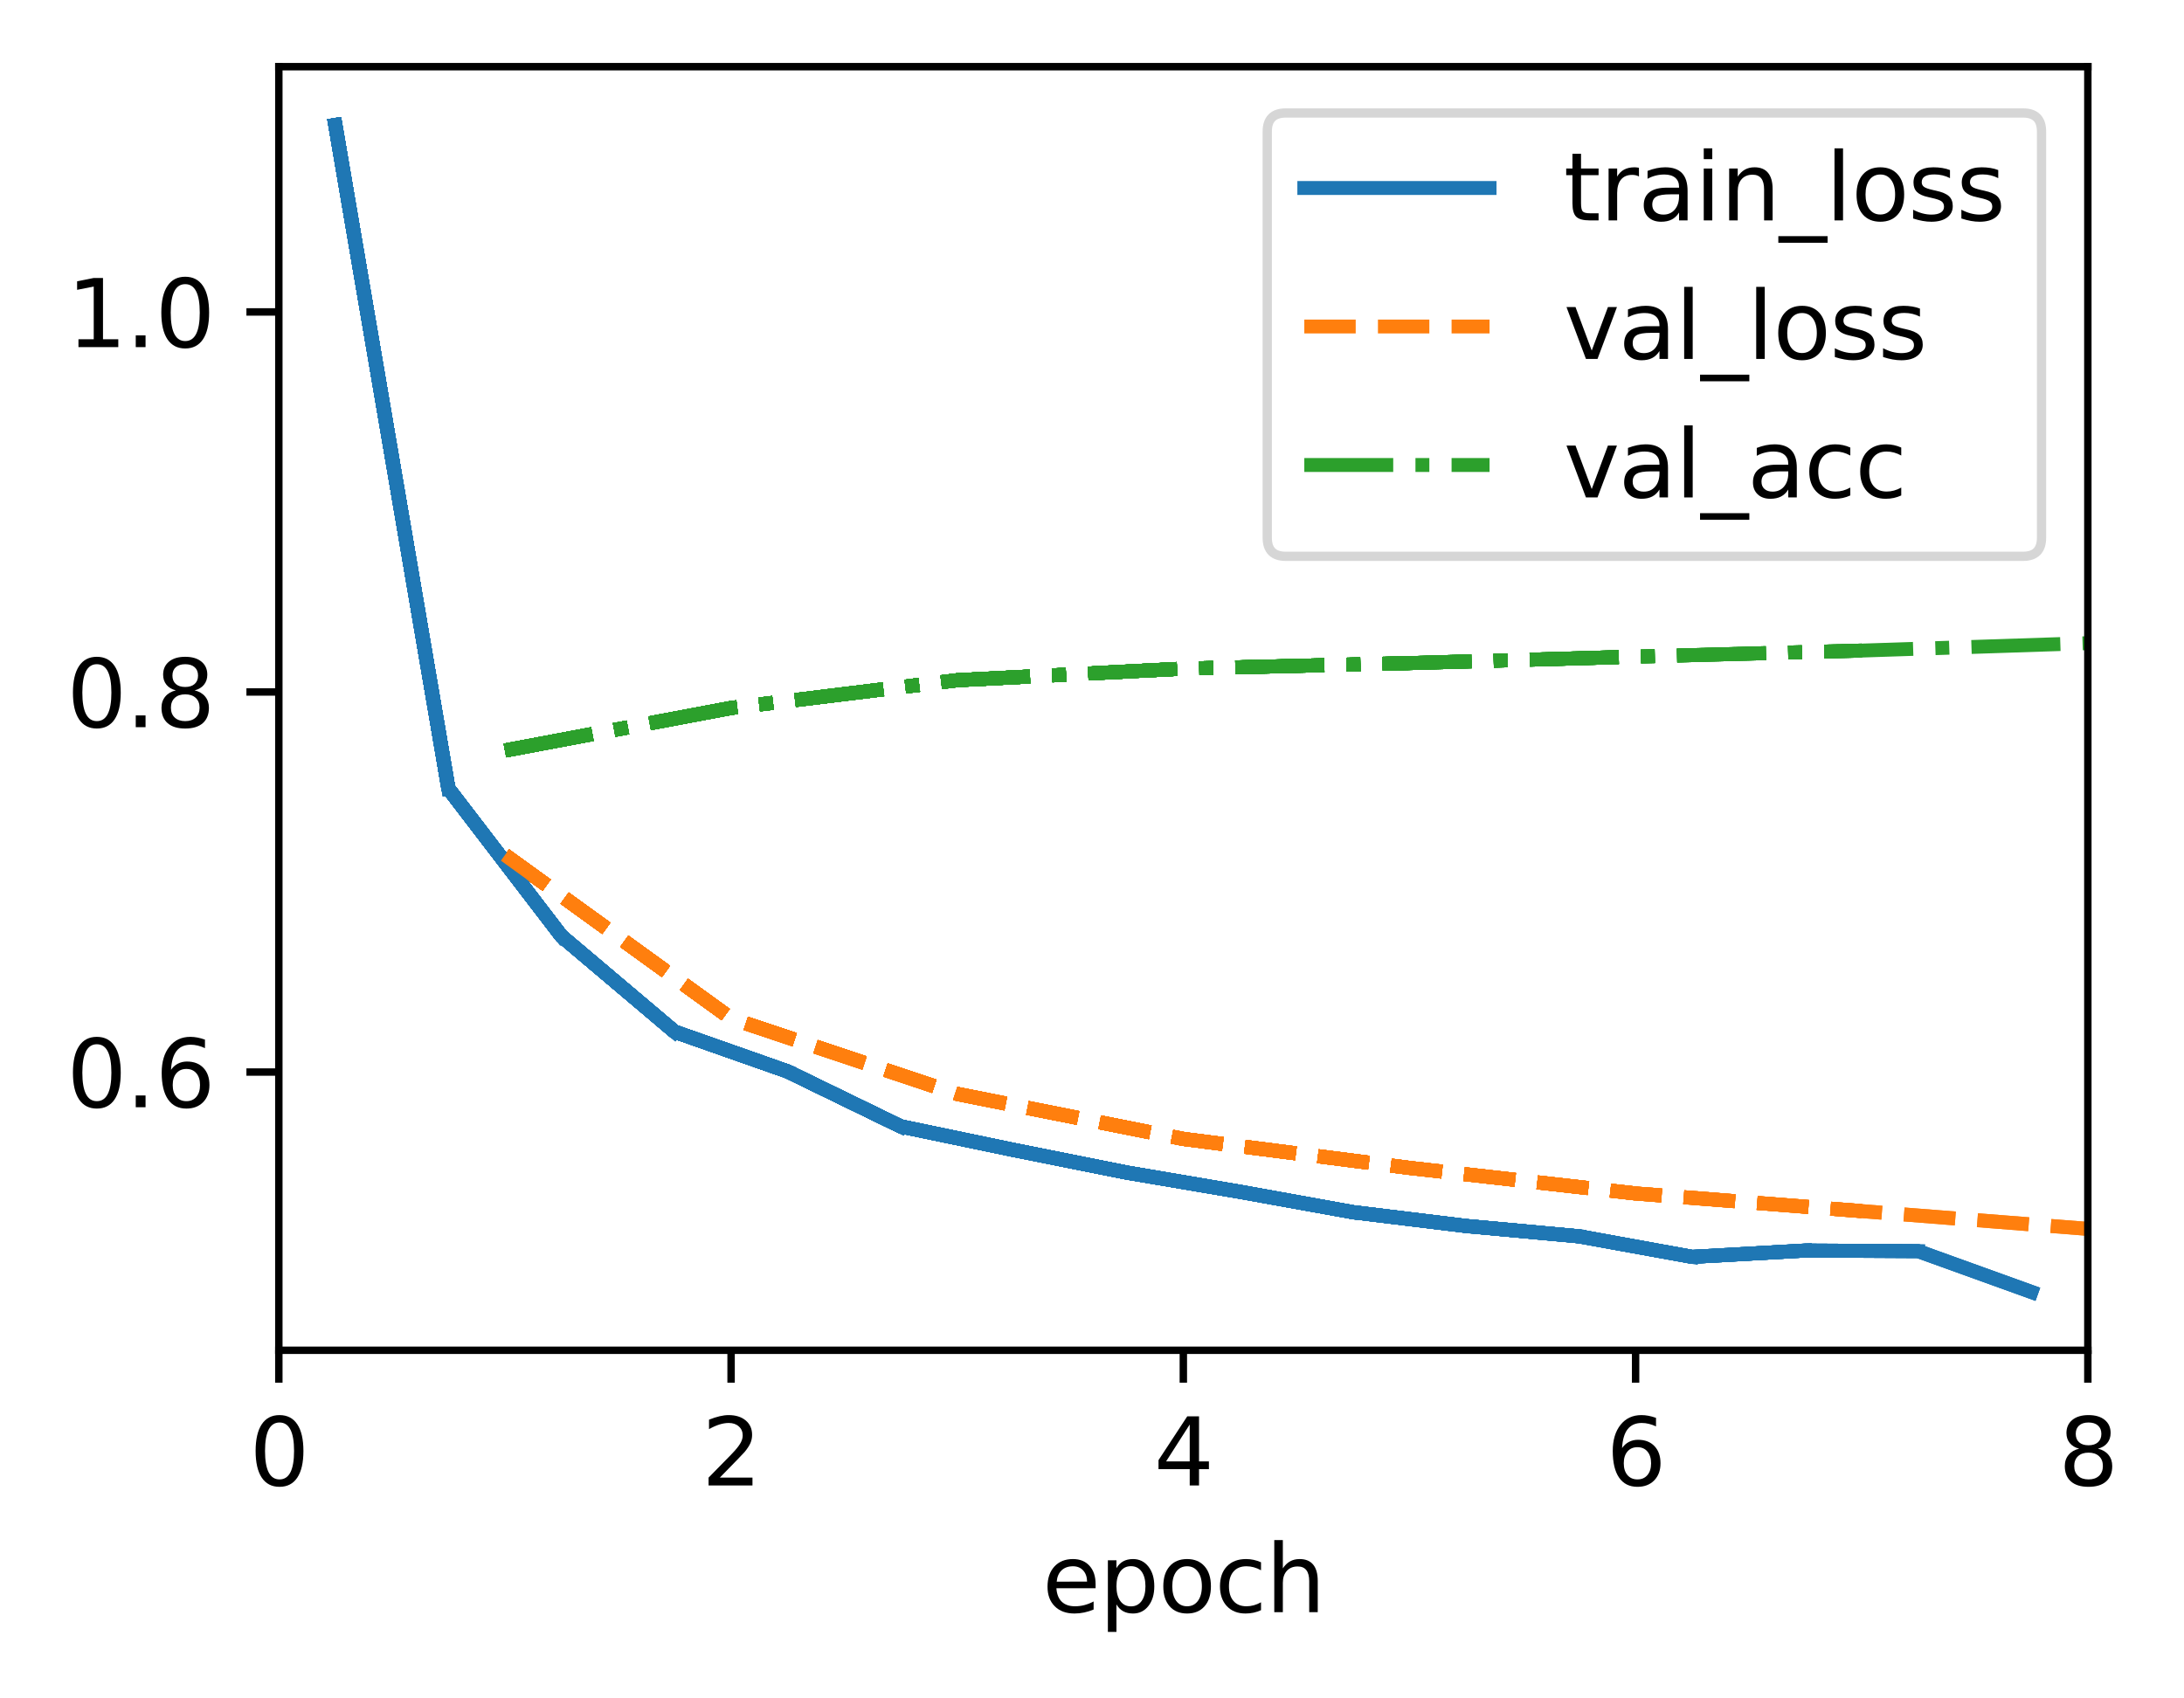 <?xml version="1.0" encoding="utf-8" standalone="no"?>
<!DOCTYPE svg PUBLIC "-//W3C//DTD SVG 1.1//EN"
  "http://www.w3.org/Graphics/SVG/1.1/DTD/svg11.dtd">
<svg xmlns:xlink="http://www.w3.org/1999/xlink" width="235.784pt" height="183.356pt" viewBox="0 0 235.784 183.356" xmlns="http://www.w3.org/2000/svg" version="1.1">
 <defs>
  <style type="text/css">*{stroke-linejoin: round; stroke-linecap: butt}</style>
 </defs>
 <g id="figure_1">
  <g id="patch_1">
   <path d="M 0 183.356 
L 235.784 183.356 
L 235.784 0 
L 0 0 
z
" style="fill: #ffffff"/>
  </g>
  <g id="axes_1">
   <g id="patch_2">
    <path d="M 30.103 145.8 
L 225.403 145.8 
L 225.403 7.2 
L 30.103 7.2 
z
" style="fill: #ffffff"/>
   </g>
   <g id="matplotlib.axis_1">
    <g id="xtick_1">
     <g id="line2d_1">
      <defs>
       <path id="mead54abd50" d="M 0 0 
L 0 3.5 
" style="stroke: #000000; stroke-width: 0.8"/>
      </defs>
      <g>
       <use xlink:href="#mead54abd50" x="30.103" y="145.8" style="stroke: #000000; stroke-width: 0.8"/>
      </g>
     </g>
     <g id="text_1">
      <!-- 0 -->
      <g transform="translate(26.922 160.398) scale(0.1 -0.1)">
       <defs>
        <path id="DejaVuSans-30" d="M 2034 4250 
Q 1547 4250 1301 3770 
Q 1056 3291 1056 2328 
Q 1056 1369 1301 889 
Q 1547 409 2034 409 
Q 2525 409 2770 889 
Q 3016 1369 3016 2328 
Q 3016 3291 2770 3770 
Q 2525 4250 2034 4250 
z
M 2034 4750 
Q 2819 4750 3233 4129 
Q 3647 3509 3647 2328 
Q 3647 1150 3233 529 
Q 2819 -91 2034 -91 
Q 1250 -91 836 529 
Q 422 1150 422 2328 
Q 422 3509 836 4129 
Q 1250 4750 2034 4750 
z
" transform="scale(0.016)"/>
       </defs>
       <use xlink:href="#DejaVuSans-30"/>
      </g>
     </g>
    </g>
    <g id="xtick_2">
     <g id="line2d_2">
      <g>
       <use xlink:href="#mead54abd50" x="78.928" y="145.8" style="stroke: #000000; stroke-width: 0.8"/>
      </g>
     </g>
     <g id="text_2">
      <!-- 2 -->
      <g transform="translate(75.747 160.398) scale(0.1 -0.1)">
       <defs>
        <path id="DejaVuSans-32" d="M 1228 531 
L 3431 531 
L 3431 0 
L 469 0 
L 469 531 
Q 828 903 1448 1529 
Q 2069 2156 2228 2338 
Q 2531 2678 2651 2914 
Q 2772 3150 2772 3378 
Q 2772 3750 2511 3984 
Q 2250 4219 1831 4219 
Q 1534 4219 1204 4116 
Q 875 4013 500 3803 
L 500 4441 
Q 881 4594 1212 4672 
Q 1544 4750 1819 4750 
Q 2544 4750 2975 4387 
Q 3406 4025 3406 3419 
Q 3406 3131 3298 2873 
Q 3191 2616 2906 2266 
Q 2828 2175 2409 1742 
Q 1991 1309 1228 531 
z
" transform="scale(0.016)"/>
       </defs>
       <use xlink:href="#DejaVuSans-32"/>
      </g>
     </g>
    </g>
    <g id="xtick_3">
     <g id="line2d_3">
      <g>
       <use xlink:href="#mead54abd50" x="127.753" y="145.8" style="stroke: #000000; stroke-width: 0.8"/>
      </g>
     </g>
     <g id="text_3">
      <!-- 4 -->
      <g transform="translate(124.572 160.398) scale(0.1 -0.1)">
       <defs>
        <path id="DejaVuSans-34" d="M 2419 4116 
L 825 1625 
L 2419 1625 
L 2419 4116 
z
M 2253 4666 
L 3047 4666 
L 3047 1625 
L 3713 1625 
L 3713 1100 
L 3047 1100 
L 3047 0 
L 2419 0 
L 2419 1100 
L 313 1100 
L 313 1709 
L 2253 4666 
z
" transform="scale(0.016)"/>
       </defs>
       <use xlink:href="#DejaVuSans-34"/>
      </g>
     </g>
    </g>
    <g id="xtick_4">
     <g id="line2d_4">
      <g>
       <use xlink:href="#mead54abd50" x="176.578" y="145.8" style="stroke: #000000; stroke-width: 0.8"/>
      </g>
     </g>
     <g id="text_4">
      <!-- 6 -->
      <g transform="translate(173.397 160.398) scale(0.1 -0.1)">
       <defs>
        <path id="DejaVuSans-36" d="M 2113 2584 
Q 1688 2584 1439 2293 
Q 1191 2003 1191 1497 
Q 1191 994 1439 701 
Q 1688 409 2113 409 
Q 2538 409 2786 701 
Q 3034 994 3034 1497 
Q 3034 2003 2786 2293 
Q 2538 2584 2113 2584 
z
M 3366 4563 
L 3366 3988 
Q 3128 4100 2886 4159 
Q 2644 4219 2406 4219 
Q 1781 4219 1451 3797 
Q 1122 3375 1075 2522 
Q 1259 2794 1537 2939 
Q 1816 3084 2150 3084 
Q 2853 3084 3261 2657 
Q 3669 2231 3669 1497 
Q 3669 778 3244 343 
Q 2819 -91 2113 -91 
Q 1303 -91 875 529 
Q 447 1150 447 2328 
Q 447 3434 972 4092 
Q 1497 4750 2381 4750 
Q 2619 4750 2861 4703 
Q 3103 4656 3366 4563 
z
" transform="scale(0.016)"/>
       </defs>
       <use xlink:href="#DejaVuSans-36"/>
      </g>
     </g>
    </g>
    <g id="xtick_5">
     <g id="line2d_5">
      <g>
       <use xlink:href="#mead54abd50" x="225.403" y="145.8" style="stroke: #000000; stroke-width: 0.8"/>
      </g>
     </g>
     <g id="text_5">
      <!-- 8 -->
      <g transform="translate(222.222 160.398) scale(0.1 -0.1)">
       <defs>
        <path id="DejaVuSans-38" d="M 2034 2216 
Q 1584 2216 1326 1975 
Q 1069 1734 1069 1313 
Q 1069 891 1326 650 
Q 1584 409 2034 409 
Q 2484 409 2743 651 
Q 3003 894 3003 1313 
Q 3003 1734 2745 1975 
Q 2488 2216 2034 2216 
z
M 1403 2484 
Q 997 2584 770 2862 
Q 544 3141 544 3541 
Q 544 4100 942 4425 
Q 1341 4750 2034 4750 
Q 2731 4750 3128 4425 
Q 3525 4100 3525 3541 
Q 3525 3141 3298 2862 
Q 3072 2584 2669 2484 
Q 3125 2378 3379 2068 
Q 3634 1759 3634 1313 
Q 3634 634 3220 271 
Q 2806 -91 2034 -91 
Q 1263 -91 848 271 
Q 434 634 434 1313 
Q 434 1759 690 2068 
Q 947 2378 1403 2484 
z
M 1172 3481 
Q 1172 3119 1398 2916 
Q 1625 2713 2034 2713 
Q 2441 2713 2670 2916 
Q 2900 3119 2900 3481 
Q 2900 3844 2670 4047 
Q 2441 4250 2034 4250 
Q 1625 4250 1398 4047 
Q 1172 3844 1172 3481 
z
" transform="scale(0.016)"/>
       </defs>
       <use xlink:href="#DejaVuSans-38"/>
      </g>
     </g>
    </g>
    <g id="text_6">
     <!-- epoch -->
     <g transform="translate(112.525 174.077) scale(0.1 -0.1)">
      <defs>
       <path id="DejaVuSans-65" d="M 3597 1894 
L 3597 1613 
L 953 1613 
Q 991 1019 1311 708 
Q 1631 397 2203 397 
Q 2534 397 2845 478 
Q 3156 559 3463 722 
L 3463 178 
Q 3153 47 2828 -22 
Q 2503 -91 2169 -91 
Q 1331 -91 842 396 
Q 353 884 353 1716 
Q 353 2575 817 3079 
Q 1281 3584 2069 3584 
Q 2775 3584 3186 3129 
Q 3597 2675 3597 1894 
z
M 3022 2063 
Q 3016 2534 2758 2815 
Q 2500 3097 2075 3097 
Q 1594 3097 1305 2825 
Q 1016 2553 972 2059 
L 3022 2063 
z
" transform="scale(0.016)"/>
       <path id="DejaVuSans-70" d="M 1159 525 
L 1159 -1331 
L 581 -1331 
L 581 3500 
L 1159 3500 
L 1159 2969 
Q 1341 3281 1617 3432 
Q 1894 3584 2278 3584 
Q 2916 3584 3314 3078 
Q 3713 2572 3713 1747 
Q 3713 922 3314 415 
Q 2916 -91 2278 -91 
Q 1894 -91 1617 61 
Q 1341 213 1159 525 
z
M 3116 1747 
Q 3116 2381 2855 2742 
Q 2594 3103 2138 3103 
Q 1681 3103 1420 2742 
Q 1159 2381 1159 1747 
Q 1159 1113 1420 752 
Q 1681 391 2138 391 
Q 2594 391 2855 752 
Q 3116 1113 3116 1747 
z
" transform="scale(0.016)"/>
       <path id="DejaVuSans-6f" d="M 1959 3097 
Q 1497 3097 1228 2736 
Q 959 2375 959 1747 
Q 959 1119 1226 758 
Q 1494 397 1959 397 
Q 2419 397 2687 759 
Q 2956 1122 2956 1747 
Q 2956 2369 2687 2733 
Q 2419 3097 1959 3097 
z
M 1959 3584 
Q 2709 3584 3137 3096 
Q 3566 2609 3566 1747 
Q 3566 888 3137 398 
Q 2709 -91 1959 -91 
Q 1206 -91 779 398 
Q 353 888 353 1747 
Q 353 2609 779 3096 
Q 1206 3584 1959 3584 
z
" transform="scale(0.016)"/>
       <path id="DejaVuSans-63" d="M 3122 3366 
L 3122 2828 
Q 2878 2963 2633 3030 
Q 2388 3097 2138 3097 
Q 1578 3097 1268 2742 
Q 959 2388 959 1747 
Q 959 1106 1268 751 
Q 1578 397 2138 397 
Q 2388 397 2633 464 
Q 2878 531 3122 666 
L 3122 134 
Q 2881 22 2623 -34 
Q 2366 -91 2075 -91 
Q 1284 -91 818 406 
Q 353 903 353 1747 
Q 353 2603 823 3093 
Q 1294 3584 2113 3584 
Q 2378 3584 2631 3529 
Q 2884 3475 3122 3366 
z
" transform="scale(0.016)"/>
       <path id="DejaVuSans-68" d="M 3513 2113 
L 3513 0 
L 2938 0 
L 2938 2094 
Q 2938 2591 2744 2837 
Q 2550 3084 2163 3084 
Q 1697 3084 1428 2787 
Q 1159 2491 1159 1978 
L 1159 0 
L 581 0 
L 581 4863 
L 1159 4863 
L 1159 2956 
Q 1366 3272 1645 3428 
Q 1925 3584 2291 3584 
Q 2894 3584 3203 3211 
Q 3513 2838 3513 2113 
z
" transform="scale(0.016)"/>
      </defs>
      <use xlink:href="#DejaVuSans-65"/>
      <use xlink:href="#DejaVuSans-70" x="61.523"/>
      <use xlink:href="#DejaVuSans-6f" x="125"/>
      <use xlink:href="#DejaVuSans-63" x="186.182"/>
      <use xlink:href="#DejaVuSans-68" x="241.162"/>
     </g>
    </g>
   </g>
   <g id="matplotlib.axis_2">
    <g id="ytick_1">
     <g id="line2d_6">
      <defs>
       <path id="me862d40272" d="M 0 0 
L -3.5 0 
" style="stroke: #000000; stroke-width: 0.8"/>
      </defs>
      <g>
       <use xlink:href="#me862d40272" x="30.103" y="115.756" style="stroke: #000000; stroke-width: 0.8"/>
      </g>
     </g>
     <g id="text_7">
      <!-- 0.6 -->
      <g transform="translate(7.2 119.556) scale(0.1 -0.1)">
       <defs>
        <path id="DejaVuSans-2e" d="M 684 794 
L 1344 794 
L 1344 0 
L 684 0 
L 684 794 
z
" transform="scale(0.016)"/>
       </defs>
       <use xlink:href="#DejaVuSans-30"/>
       <use xlink:href="#DejaVuSans-2e" x="63.623"/>
       <use xlink:href="#DejaVuSans-36" x="95.41"/>
      </g>
     </g>
    </g>
    <g id="ytick_2">
     <g id="line2d_7">
      <g>
       <use xlink:href="#me862d40272" x="30.103" y="74.72" style="stroke: #000000; stroke-width: 0.8"/>
      </g>
     </g>
     <g id="text_8">
      <!-- 0.8 -->
      <g transform="translate(7.2 78.519) scale(0.1 -0.1)">
       <use xlink:href="#DejaVuSans-30"/>
       <use xlink:href="#DejaVuSans-2e" x="63.623"/>
       <use xlink:href="#DejaVuSans-38" x="95.41"/>
      </g>
     </g>
    </g>
    <g id="ytick_3">
     <g id="line2d_8">
      <g>
       <use xlink:href="#me862d40272" x="30.103" y="33.683" style="stroke: #000000; stroke-width: 0.8"/>
      </g>
     </g>
     <g id="text_9">
      <!-- 1.0 -->
      <g transform="translate(7.2 37.482) scale(0.1 -0.1)">
       <defs>
        <path id="DejaVuSans-31" d="M 794 531 
L 1825 531 
L 1825 4091 
L 703 3866 
L 703 4441 
L 1819 4666 
L 2450 4666 
L 2450 531 
L 3481 531 
L 3481 0 
L 794 0 
L 794 531 
z
" transform="scale(0.016)"/>
       </defs>
       <use xlink:href="#DejaVuSans-31"/>
       <use xlink:href="#DejaVuSans-2e" x="63.623"/>
       <use xlink:href="#DejaVuSans-30" x="95.41"/>
      </g>
     </g>
    </g>
   </g>
   <g id="line2d_9">
    <path d="M 36.203 13.5 
" clip-path="url(#p6485b38792)" style="fill: none; stroke: #1f77b4; stroke-width: 1.5; stroke-linecap: square"/>
   </g>
   <g id="line2d_10">
    <path d="M 36.203 13.5 
L 48.409 85.145 
" clip-path="url(#p6485b38792)" style="fill: none; stroke: #1f77b4; stroke-width: 1.5; stroke-linecap: square"/>
   </g>
   <g id="line2d_11">
    <path d="M 36.203 13.5 
L 48.409 85.145 
" clip-path="url(#p6485b38792)" style="fill: none; stroke: #1f77b4; stroke-width: 1.5; stroke-linecap: square"/>
   </g>
   <g id="line2d_12">
    <path d="M 54.516 92.323 
" clip-path="url(#p6485b38792)" style="fill: none; stroke-dasharray: 5.55,2.4; stroke-dashoffset: 0; stroke: #ff7f0e; stroke-width: 1.5"/>
   </g>
   <g id="line2d_13"/>
   <g id="line2d_14">
    <path d="M 36.203 13.5 
L 48.409 85.145 
" clip-path="url(#p6485b38792)" style="fill: none; stroke: #1f77b4; stroke-width: 1.5; stroke-linecap: square"/>
   </g>
   <g id="line2d_15">
    <path d="M 54.516 92.323 
" clip-path="url(#p6485b38792)" style="fill: none; stroke-dasharray: 5.55,2.4; stroke-dashoffset: 0; stroke: #ff7f0e; stroke-width: 1.5"/>
   </g>
   <g id="line2d_16">
    <path d="M 54.516 81.039 
" clip-path="url(#p6485b38792)" style="fill: none; stroke-dasharray: 9.6,2.4,1.5,2.4; stroke-dashoffset: 0; stroke: #2ca02c; stroke-width: 1.5"/>
   </g>
   <g id="line2d_17">
    <path d="M 36.203 13.5 
L 48.409 85.145 
L 60.615 101.078 
" clip-path="url(#p6485b38792)" style="fill: none; stroke: #1f77b4; stroke-width: 1.5; stroke-linecap: square"/>
   </g>
   <g id="line2d_18">
    <path d="M 54.516 92.323 
" clip-path="url(#p6485b38792)" style="fill: none; stroke-dasharray: 5.55,2.4; stroke-dashoffset: 0; stroke: #ff7f0e; stroke-width: 1.5"/>
   </g>
   <g id="line2d_19">
    <path d="M 54.516 81.039 
" clip-path="url(#p6485b38792)" style="fill: none; stroke-dasharray: 9.6,2.4,1.5,2.4; stroke-dashoffset: 0; stroke: #2ca02c; stroke-width: 1.5"/>
   </g>
   <g id="line2d_20">
    <path d="M 36.203 13.5 
L 48.409 85.145 
L 60.615 101.078 
L 72.822 111.397 
" clip-path="url(#p6485b38792)" style="fill: none; stroke: #1f77b4; stroke-width: 1.5; stroke-linecap: square"/>
   </g>
   <g id="line2d_21">
    <path d="M 54.516 92.323 
" clip-path="url(#p6485b38792)" style="fill: none; stroke-dasharray: 5.55,2.4; stroke-dashoffset: 0; stroke: #ff7f0e; stroke-width: 1.5"/>
   </g>
   <g id="line2d_22">
    <path d="M 54.516 81.039 
" clip-path="url(#p6485b38792)" style="fill: none; stroke-dasharray: 9.6,2.4,1.5,2.4; stroke-dashoffset: 0; stroke: #2ca02c; stroke-width: 1.5"/>
   </g>
   <g id="line2d_23">
    <path d="M 36.203 13.5 
L 48.409 85.145 
L 60.615 101.078 
L 72.822 111.397 
" clip-path="url(#p6485b38792)" style="fill: none; stroke: #1f77b4; stroke-width: 1.5; stroke-linecap: square"/>
   </g>
   <g id="line2d_24">
    <path d="M 54.516 92.323 
L 78.928 109.972 
" clip-path="url(#p6485b38792)" style="fill: none; stroke-dasharray: 5.55,2.4; stroke-dashoffset: 0; stroke: #ff7f0e; stroke-width: 1.5"/>
   </g>
   <g id="line2d_25">
    <path d="M 54.516 81.039 
" clip-path="url(#p6485b38792)" style="fill: none; stroke-dasharray: 9.6,2.4,1.5,2.4; stroke-dashoffset: 0; stroke: #2ca02c; stroke-width: 1.5"/>
   </g>
   <g id="line2d_26">
    <path d="M 36.203 13.5 
L 48.409 85.145 
L 60.615 101.078 
L 72.822 111.397 
" clip-path="url(#p6485b38792)" style="fill: none; stroke: #1f77b4; stroke-width: 1.5; stroke-linecap: square"/>
   </g>
   <g id="line2d_27">
    <path d="M 54.516 92.323 
L 78.928 109.972 
" clip-path="url(#p6485b38792)" style="fill: none; stroke-dasharray: 5.55,2.4; stroke-dashoffset: 0; stroke: #ff7f0e; stroke-width: 1.5"/>
   </g>
   <g id="line2d_28">
    <path d="M 54.516 81.039 
L 78.928 76.443 
" clip-path="url(#p6485b38792)" style="fill: none; stroke-dasharray: 9.6,2.4,1.5,2.4; stroke-dashoffset: 0; stroke: #2ca02c; stroke-width: 1.5"/>
   </g>
   <g id="line2d_29">
    <path d="M 36.203 13.5 
L 48.409 85.145 
L 60.615 101.078 
L 72.822 111.397 
L 85.028 115.692 
" clip-path="url(#p6485b38792)" style="fill: none; stroke: #1f77b4; stroke-width: 1.5; stroke-linecap: square"/>
   </g>
   <g id="line2d_30">
    <path d="M 54.516 92.323 
L 78.928 109.972 
" clip-path="url(#p6485b38792)" style="fill: none; stroke-dasharray: 5.55,2.4; stroke-dashoffset: 0; stroke: #ff7f0e; stroke-width: 1.5"/>
   </g>
   <g id="line2d_31">
    <path d="M 54.516 81.039 
L 78.928 76.443 
" clip-path="url(#p6485b38792)" style="fill: none; stroke-dasharray: 9.6,2.4,1.5,2.4; stroke-dashoffset: 0; stroke: #2ca02c; stroke-width: 1.5"/>
   </g>
   <g id="line2d_32">
    <path d="M 36.203 13.5 
L 48.409 85.145 
L 60.615 101.078 
L 72.822 111.397 
L 85.028 115.692 
L 97.234 121.625 
" clip-path="url(#p6485b38792)" style="fill: none; stroke: #1f77b4; stroke-width: 1.5; stroke-linecap: square"/>
   </g>
   <g id="line2d_33">
    <path d="M 54.516 92.323 
L 78.928 109.972 
" clip-path="url(#p6485b38792)" style="fill: none; stroke-dasharray: 5.55,2.4; stroke-dashoffset: 0; stroke: #ff7f0e; stroke-width: 1.5"/>
   </g>
   <g id="line2d_34">
    <path d="M 54.516 81.039 
L 78.928 76.443 
" clip-path="url(#p6485b38792)" style="fill: none; stroke-dasharray: 9.6,2.4,1.5,2.4; stroke-dashoffset: 0; stroke: #2ca02c; stroke-width: 1.5"/>
   </g>
   <g id="line2d_35">
    <path d="M 36.203 13.5 
L 48.409 85.145 
L 60.615 101.078 
L 72.822 111.397 
L 85.028 115.692 
L 97.234 121.625 
" clip-path="url(#p6485b38792)" style="fill: none; stroke: #1f77b4; stroke-width: 1.5; stroke-linecap: square"/>
   </g>
   <g id="line2d_36">
    <path d="M 54.516 92.323 
L 78.928 109.972 
L 103.341 118.119 
" clip-path="url(#p6485b38792)" style="fill: none; stroke-dasharray: 5.55,2.4; stroke-dashoffset: 0; stroke: #ff7f0e; stroke-width: 1.5"/>
   </g>
   <g id="line2d_37">
    <path d="M 54.516 81.039 
L 78.928 76.443 
" clip-path="url(#p6485b38792)" style="fill: none; stroke-dasharray: 9.6,2.4,1.5,2.4; stroke-dashoffset: 0; stroke: #2ca02c; stroke-width: 1.5"/>
   </g>
   <g id="line2d_38">
    <path d="M 36.203 13.5 
L 48.409 85.145 
L 60.615 101.078 
L 72.822 111.397 
L 85.028 115.692 
L 97.234 121.625 
" clip-path="url(#p6485b38792)" style="fill: none; stroke: #1f77b4; stroke-width: 1.5; stroke-linecap: square"/>
   </g>
   <g id="line2d_39">
    <path d="M 54.516 92.323 
L 78.928 109.972 
L 103.341 118.119 
" clip-path="url(#p6485b38792)" style="fill: none; stroke-dasharray: 5.55,2.4; stroke-dashoffset: 0; stroke: #ff7f0e; stroke-width: 1.5"/>
   </g>
   <g id="line2d_40">
    <path d="M 54.516 81.039 
L 78.928 76.443 
L 103.341 73.448 
" clip-path="url(#p6485b38792)" style="fill: none; stroke-dasharray: 9.6,2.4,1.5,2.4; stroke-dashoffset: 0; stroke: #2ca02c; stroke-width: 1.5"/>
   </g>
   <g id="line2d_41">
    <path d="M 36.203 13.5 
L 48.409 85.145 
L 60.615 101.078 
L 72.822 111.397 
L 85.028 115.692 
L 97.234 121.625 
L 109.44 124.17 
" clip-path="url(#p6485b38792)" style="fill: none; stroke: #1f77b4; stroke-width: 1.5; stroke-linecap: square"/>
   </g>
   <g id="line2d_42">
    <path d="M 54.516 92.323 
L 78.928 109.972 
L 103.341 118.119 
" clip-path="url(#p6485b38792)" style="fill: none; stroke-dasharray: 5.55,2.4; stroke-dashoffset: 0; stroke: #ff7f0e; stroke-width: 1.5"/>
   </g>
   <g id="line2d_43">
    <path d="M 54.516 81.039 
L 78.928 76.443 
L 103.341 73.448 
" clip-path="url(#p6485b38792)" style="fill: none; stroke-dasharray: 9.6,2.4,1.5,2.4; stroke-dashoffset: 0; stroke: #2ca02c; stroke-width: 1.5"/>
   </g>
   <g id="line2d_44">
    <path d="M 36.203 13.5 
L 48.409 85.145 
L 60.615 101.078 
L 72.822 111.397 
L 85.028 115.692 
L 97.234 121.625 
L 109.44 124.17 
L 121.647 126.612 
" clip-path="url(#p6485b38792)" style="fill: none; stroke: #1f77b4; stroke-width: 1.5; stroke-linecap: square"/>
   </g>
   <g id="line2d_45">
    <path d="M 54.516 92.323 
L 78.928 109.972 
L 103.341 118.119 
" clip-path="url(#p6485b38792)" style="fill: none; stroke-dasharray: 5.55,2.4; stroke-dashoffset: 0; stroke: #ff7f0e; stroke-width: 1.5"/>
   </g>
   <g id="line2d_46">
    <path d="M 54.516 81.039 
L 78.928 76.443 
L 103.341 73.448 
" clip-path="url(#p6485b38792)" style="fill: none; stroke-dasharray: 9.6,2.4,1.5,2.4; stroke-dashoffset: 0; stroke: #2ca02c; stroke-width: 1.5"/>
   </g>
   <g id="line2d_47">
    <path d="M 36.203 13.5 
L 48.409 85.145 
L 60.615 101.078 
L 72.822 111.397 
L 85.028 115.692 
L 97.234 121.625 
L 109.44 124.17 
L 121.647 126.612 
" clip-path="url(#p6485b38792)" style="fill: none; stroke: #1f77b4; stroke-width: 1.5; stroke-linecap: square"/>
   </g>
   <g id="line2d_48">
    <path d="M 54.516 92.323 
L 78.928 109.972 
L 103.341 118.119 
L 127.753 122.979 
" clip-path="url(#p6485b38792)" style="fill: none; stroke-dasharray: 5.55,2.4; stroke-dashoffset: 0; stroke: #ff7f0e; stroke-width: 1.5"/>
   </g>
   <g id="line2d_49">
    <path d="M 54.516 81.039 
L 78.928 76.443 
L 103.341 73.448 
" clip-path="url(#p6485b38792)" style="fill: none; stroke-dasharray: 9.6,2.4,1.5,2.4; stroke-dashoffset: 0; stroke: #2ca02c; stroke-width: 1.5"/>
   </g>
   <g id="line2d_50">
    <path d="M 36.203 13.5 
L 48.409 85.145 
L 60.615 101.078 
L 72.822 111.397 
L 85.028 115.692 
L 97.234 121.625 
L 109.44 124.17 
L 121.647 126.612 
" clip-path="url(#p6485b38792)" style="fill: none; stroke: #1f77b4; stroke-width: 1.5; stroke-linecap: square"/>
   </g>
   <g id="line2d_51">
    <path d="M 54.516 92.323 
L 78.928 109.972 
L 103.341 118.119 
L 127.753 122.979 
" clip-path="url(#p6485b38792)" style="fill: none; stroke-dasharray: 5.55,2.4; stroke-dashoffset: 0; stroke: #ff7f0e; stroke-width: 1.5"/>
   </g>
   <g id="line2d_52">
    <path d="M 54.516 81.039 
L 78.928 76.443 
L 103.341 73.448 
L 127.753 72.196 
" clip-path="url(#p6485b38792)" style="fill: none; stroke-dasharray: 9.6,2.4,1.5,2.4; stroke-dashoffset: 0; stroke: #2ca02c; stroke-width: 1.5"/>
   </g>
   <g id="line2d_53">
    <path d="M 36.203 13.5 
L 48.409 85.145 
L 60.615 101.078 
L 72.822 111.397 
L 85.028 115.692 
L 97.234 121.625 
L 109.44 124.17 
L 121.647 126.612 
L 133.853 128.683 
" clip-path="url(#p6485b38792)" style="fill: none; stroke: #1f77b4; stroke-width: 1.5; stroke-linecap: square"/>
   </g>
   <g id="line2d_54">
    <path d="M 54.516 92.323 
L 78.928 109.972 
L 103.341 118.119 
L 127.753 122.979 
" clip-path="url(#p6485b38792)" style="fill: none; stroke-dasharray: 5.55,2.4; stroke-dashoffset: 0; stroke: #ff7f0e; stroke-width: 1.5"/>
   </g>
   <g id="line2d_55">
    <path d="M 54.516 81.039 
L 78.928 76.443 
L 103.341 73.448 
L 127.753 72.196 
" clip-path="url(#p6485b38792)" style="fill: none; stroke-dasharray: 9.6,2.4,1.5,2.4; stroke-dashoffset: 0; stroke: #2ca02c; stroke-width: 1.5"/>
   </g>
   <g id="line2d_56">
    <path d="M 36.203 13.5 
L 48.409 85.145 
L 60.615 101.078 
L 72.822 111.397 
L 85.028 115.692 
L 97.234 121.625 
L 109.44 124.17 
L 121.647 126.612 
L 133.853 128.683 
L 146.059 130.887 
" clip-path="url(#p6485b38792)" style="fill: none; stroke: #1f77b4; stroke-width: 1.5; stroke-linecap: square"/>
   </g>
   <g id="line2d_57">
    <path d="M 54.516 92.323 
L 78.928 109.972 
L 103.341 118.119 
L 127.753 122.979 
" clip-path="url(#p6485b38792)" style="fill: none; stroke-dasharray: 5.55,2.4; stroke-dashoffset: 0; stroke: #ff7f0e; stroke-width: 1.5"/>
   </g>
   <g id="line2d_58">
    <path d="M 54.516 81.039 
L 78.928 76.443 
L 103.341 73.448 
L 127.753 72.196 
" clip-path="url(#p6485b38792)" style="fill: none; stroke-dasharray: 9.6,2.4,1.5,2.4; stroke-dashoffset: 0; stroke: #2ca02c; stroke-width: 1.5"/>
   </g>
   <g id="line2d_59">
    <path d="M 36.203 13.5 
L 48.409 85.145 
L 60.615 101.078 
L 72.822 111.397 
L 85.028 115.692 
L 97.234 121.625 
L 109.44 124.17 
L 121.647 126.612 
L 133.853 128.683 
L 146.059 130.887 
" clip-path="url(#p6485b38792)" style="fill: none; stroke: #1f77b4; stroke-width: 1.5; stroke-linecap: square"/>
   </g>
   <g id="line2d_60">
    <path d="M 54.516 92.323 
L 78.928 109.972 
L 103.341 118.119 
L 127.753 122.979 
L 152.166 126.109 
" clip-path="url(#p6485b38792)" style="fill: none; stroke-dasharray: 5.55,2.4; stroke-dashoffset: 0; stroke: #ff7f0e; stroke-width: 1.5"/>
   </g>
   <g id="line2d_61">
    <path d="M 54.516 81.039 
L 78.928 76.443 
L 103.341 73.448 
L 127.753 72.196 
" clip-path="url(#p6485b38792)" style="fill: none; stroke-dasharray: 9.6,2.4,1.5,2.4; stroke-dashoffset: 0; stroke: #2ca02c; stroke-width: 1.5"/>
   </g>
   <g id="line2d_62">
    <path d="M 36.203 13.5 
L 48.409 85.145 
L 60.615 101.078 
L 72.822 111.397 
L 85.028 115.692 
L 97.234 121.625 
L 109.44 124.17 
L 121.647 126.612 
L 133.853 128.683 
L 146.059 130.887 
" clip-path="url(#p6485b38792)" style="fill: none; stroke: #1f77b4; stroke-width: 1.5; stroke-linecap: square"/>
   </g>
   <g id="line2d_63">
    <path d="M 54.516 92.323 
L 78.928 109.972 
L 103.341 118.119 
L 127.753 122.979 
L 152.166 126.109 
" clip-path="url(#p6485b38792)" style="fill: none; stroke-dasharray: 5.55,2.4; stroke-dashoffset: 0; stroke: #ff7f0e; stroke-width: 1.5"/>
   </g>
   <g id="line2d_64">
    <path d="M 54.516 81.039 
L 78.928 76.443 
L 103.341 73.448 
L 127.753 72.196 
L 152.166 71.601 
" clip-path="url(#p6485b38792)" style="fill: none; stroke-dasharray: 9.6,2.4,1.5,2.4; stroke-dashoffset: 0; stroke: #2ca02c; stroke-width: 1.5"/>
   </g>
   <g id="line2d_65">
    <path d="M 36.203 13.5 
L 48.409 85.145 
L 60.615 101.078 
L 72.822 111.397 
L 85.028 115.692 
L 97.234 121.625 
L 109.44 124.17 
L 121.647 126.612 
L 133.853 128.683 
L 146.059 130.887 
L 158.265 132.376 
" clip-path="url(#p6485b38792)" style="fill: none; stroke: #1f77b4; stroke-width: 1.5; stroke-linecap: square"/>
   </g>
   <g id="line2d_66">
    <path d="M 54.516 92.323 
L 78.928 109.972 
L 103.341 118.119 
L 127.753 122.979 
L 152.166 126.109 
" clip-path="url(#p6485b38792)" style="fill: none; stroke-dasharray: 5.55,2.4; stroke-dashoffset: 0; stroke: #ff7f0e; stroke-width: 1.5"/>
   </g>
   <g id="line2d_67">
    <path d="M 54.516 81.039 
L 78.928 76.443 
L 103.341 73.448 
L 127.753 72.196 
L 152.166 71.601 
" clip-path="url(#p6485b38792)" style="fill: none; stroke-dasharray: 9.6,2.4,1.5,2.4; stroke-dashoffset: 0; stroke: #2ca02c; stroke-width: 1.5"/>
   </g>
   <g id="line2d_68">
    <path d="M 36.203 13.5 
L 48.409 85.145 
L 60.615 101.078 
L 72.822 111.397 
L 85.028 115.692 
L 97.234 121.625 
L 109.44 124.17 
L 121.647 126.612 
L 133.853 128.683 
L 146.059 130.887 
L 158.265 132.376 
L 170.472 133.496 
" clip-path="url(#p6485b38792)" style="fill: none; stroke: #1f77b4; stroke-width: 1.5; stroke-linecap: square"/>
   </g>
   <g id="line2d_69">
    <path d="M 54.516 92.323 
L 78.928 109.972 
L 103.341 118.119 
L 127.753 122.979 
L 152.166 126.109 
" clip-path="url(#p6485b38792)" style="fill: none; stroke-dasharray: 5.55,2.4; stroke-dashoffset: 0; stroke: #ff7f0e; stroke-width: 1.5"/>
   </g>
   <g id="line2d_70">
    <path d="M 54.516 81.039 
L 78.928 76.443 
L 103.341 73.448 
L 127.753 72.196 
L 152.166 71.601 
" clip-path="url(#p6485b38792)" style="fill: none; stroke-dasharray: 9.6,2.4,1.5,2.4; stroke-dashoffset: 0; stroke: #2ca02c; stroke-width: 1.5"/>
   </g>
   <g id="line2d_71">
    <path d="M 36.203 13.5 
L 48.409 85.145 
L 60.615 101.078 
L 72.822 111.397 
L 85.028 115.692 
L 97.234 121.625 
L 109.44 124.17 
L 121.647 126.612 
L 133.853 128.683 
L 146.059 130.887 
L 158.265 132.376 
L 170.472 133.496 
" clip-path="url(#p6485b38792)" style="fill: none; stroke: #1f77b4; stroke-width: 1.5; stroke-linecap: square"/>
   </g>
   <g id="line2d_72">
    <path d="M 54.516 92.323 
L 78.928 109.972 
L 103.341 118.119 
L 127.753 122.979 
L 152.166 126.109 
L 176.578 128.867 
" clip-path="url(#p6485b38792)" style="fill: none; stroke-dasharray: 5.55,2.4; stroke-dashoffset: 0; stroke: #ff7f0e; stroke-width: 1.5"/>
   </g>
   <g id="line2d_73">
    <path d="M 54.516 81.039 
L 78.928 76.443 
L 103.341 73.448 
L 127.753 72.196 
L 152.166 71.601 
" clip-path="url(#p6485b38792)" style="fill: none; stroke-dasharray: 9.6,2.4,1.5,2.4; stroke-dashoffset: 0; stroke: #2ca02c; stroke-width: 1.5"/>
   </g>
   <g id="line2d_74">
    <path d="M 36.203 13.5 
L 48.409 85.145 
L 60.615 101.078 
L 72.822 111.397 
L 85.028 115.692 
L 97.234 121.625 
L 109.44 124.17 
L 121.647 126.612 
L 133.853 128.683 
L 146.059 130.887 
L 158.265 132.376 
L 170.472 133.496 
" clip-path="url(#p6485b38792)" style="fill: none; stroke: #1f77b4; stroke-width: 1.5; stroke-linecap: square"/>
   </g>
   <g id="line2d_75">
    <path d="M 54.516 92.323 
L 78.928 109.972 
L 103.341 118.119 
L 127.753 122.979 
L 152.166 126.109 
L 176.578 128.867 
" clip-path="url(#p6485b38792)" style="fill: none; stroke-dasharray: 5.55,2.4; stroke-dashoffset: 0; stroke: #ff7f0e; stroke-width: 1.5"/>
   </g>
   <g id="line2d_76">
    <path d="M 54.516 81.039 
L 78.928 76.443 
L 103.341 73.448 
L 127.753 72.196 
L 152.166 71.601 
L 176.578 70.903 
" clip-path="url(#p6485b38792)" style="fill: none; stroke-dasharray: 9.6,2.4,1.5,2.4; stroke-dashoffset: 0; stroke: #2ca02c; stroke-width: 1.5"/>
   </g>
   <g id="line2d_77">
    <path d="M 36.203 13.5 
L 48.409 85.145 
L 60.615 101.078 
L 72.822 111.397 
L 85.028 115.692 
L 97.234 121.625 
L 109.44 124.17 
L 121.647 126.612 
L 133.853 128.683 
L 146.059 130.887 
L 158.265 132.376 
L 170.472 133.496 
L 182.678 135.713 
" clip-path="url(#p6485b38792)" style="fill: none; stroke: #1f77b4; stroke-width: 1.5; stroke-linecap: square"/>
   </g>
   <g id="line2d_78">
    <path d="M 54.516 92.323 
L 78.928 109.972 
L 103.341 118.119 
L 127.753 122.979 
L 152.166 126.109 
L 176.578 128.867 
" clip-path="url(#p6485b38792)" style="fill: none; stroke-dasharray: 5.55,2.4; stroke-dashoffset: 0; stroke: #ff7f0e; stroke-width: 1.5"/>
   </g>
   <g id="line2d_79">
    <path d="M 54.516 81.039 
L 78.928 76.443 
L 103.341 73.448 
L 127.753 72.196 
L 152.166 71.601 
L 176.578 70.903 
" clip-path="url(#p6485b38792)" style="fill: none; stroke-dasharray: 9.6,2.4,1.5,2.4; stroke-dashoffset: 0; stroke: #2ca02c; stroke-width: 1.5"/>
   </g>
   <g id="line2d_80">
    <path d="M 36.203 13.5 
L 48.409 85.145 
L 60.615 101.078 
L 72.822 111.397 
L 85.028 115.692 
L 97.234 121.625 
L 109.44 124.17 
L 121.647 126.612 
L 133.853 128.683 
L 146.059 130.887 
L 158.265 132.376 
L 170.472 133.496 
L 182.678 135.713 
L 194.884 135.03 
" clip-path="url(#p6485b38792)" style="fill: none; stroke: #1f77b4; stroke-width: 1.5; stroke-linecap: square"/>
   </g>
   <g id="line2d_81">
    <path d="M 54.516 92.323 
L 78.928 109.972 
L 103.341 118.119 
L 127.753 122.979 
L 152.166 126.109 
L 176.578 128.867 
" clip-path="url(#p6485b38792)" style="fill: none; stroke-dasharray: 5.55,2.4; stroke-dashoffset: 0; stroke: #ff7f0e; stroke-width: 1.5"/>
   </g>
   <g id="line2d_82">
    <path d="M 54.516 81.039 
L 78.928 76.443 
L 103.341 73.448 
L 127.753 72.196 
L 152.166 71.601 
L 176.578 70.903 
" clip-path="url(#p6485b38792)" style="fill: none; stroke-dasharray: 9.6,2.4,1.5,2.4; stroke-dashoffset: 0; stroke: #2ca02c; stroke-width: 1.5"/>
   </g>
   <g id="line2d_83">
    <path d="M 36.203 13.5 
L 48.409 85.145 
L 60.615 101.078 
L 72.822 111.397 
L 85.028 115.692 
L 97.234 121.625 
L 109.44 124.17 
L 121.647 126.612 
L 133.853 128.683 
L 146.059 130.887 
L 158.265 132.376 
L 170.472 133.496 
L 182.678 135.713 
L 194.884 135.03 
" clip-path="url(#p6485b38792)" style="fill: none; stroke: #1f77b4; stroke-width: 1.5; stroke-linecap: square"/>
   </g>
   <g id="line2d_84">
    <path d="M 54.516 92.323 
L 78.928 109.972 
L 103.341 118.119 
L 127.753 122.979 
L 152.166 126.109 
L 176.578 128.867 
L 200.991 130.774 
" clip-path="url(#p6485b38792)" style="fill: none; stroke-dasharray: 5.55,2.4; stroke-dashoffset: 0; stroke: #ff7f0e; stroke-width: 1.5"/>
   </g>
   <g id="line2d_85">
    <path d="M 54.516 81.039 
L 78.928 76.443 
L 103.341 73.448 
L 127.753 72.196 
L 152.166 71.601 
L 176.578 70.903 
" clip-path="url(#p6485b38792)" style="fill: none; stroke-dasharray: 9.6,2.4,1.5,2.4; stroke-dashoffset: 0; stroke: #2ca02c; stroke-width: 1.5"/>
   </g>
   <g id="line2d_86">
    <path d="M 36.203 13.5 
L 48.409 85.145 
L 60.615 101.078 
L 72.822 111.397 
L 85.028 115.692 
L 97.234 121.625 
L 109.44 124.17 
L 121.647 126.612 
L 133.853 128.683 
L 146.059 130.887 
L 158.265 132.376 
L 170.472 133.496 
L 182.678 135.713 
L 194.884 135.03 
" clip-path="url(#p6485b38792)" style="fill: none; stroke: #1f77b4; stroke-width: 1.5; stroke-linecap: square"/>
   </g>
   <g id="line2d_87">
    <path d="M 54.516 92.323 
L 78.928 109.972 
L 103.341 118.119 
L 127.753 122.979 
L 152.166 126.109 
L 176.578 128.867 
L 200.991 130.774 
" clip-path="url(#p6485b38792)" style="fill: none; stroke-dasharray: 5.55,2.4; stroke-dashoffset: 0; stroke: #ff7f0e; stroke-width: 1.5"/>
   </g>
   <g id="line2d_88">
    <path d="M 54.516 81.039 
L 78.928 76.443 
L 103.341 73.448 
L 127.753 72.196 
L 152.166 71.601 
L 176.578 70.903 
L 200.991 70.247 
" clip-path="url(#p6485b38792)" style="fill: none; stroke-dasharray: 9.6,2.4,1.5,2.4; stroke-dashoffset: 0; stroke: #2ca02c; stroke-width: 1.5"/>
   </g>
   <g id="line2d_89">
    <path d="M 36.203 13.5 
L 48.409 85.145 
L 60.615 101.078 
L 72.822 111.397 
L 85.028 115.692 
L 97.234 121.625 
L 109.44 124.17 
L 121.647 126.612 
L 133.853 128.683 
L 146.059 130.887 
L 158.265 132.376 
L 170.472 133.496 
L 182.678 135.713 
L 194.884 135.03 
L 207.09 135.097 
" clip-path="url(#p6485b38792)" style="fill: none; stroke: #1f77b4; stroke-width: 1.5; stroke-linecap: square"/>
   </g>
   <g id="line2d_90">
    <path d="M 54.516 92.323 
L 78.928 109.972 
L 103.341 118.119 
L 127.753 122.979 
L 152.166 126.109 
L 176.578 128.867 
L 200.991 130.774 
" clip-path="url(#p6485b38792)" style="fill: none; stroke-dasharray: 5.55,2.4; stroke-dashoffset: 0; stroke: #ff7f0e; stroke-width: 1.5"/>
   </g>
   <g id="line2d_91">
    <path d="M 54.516 81.039 
L 78.928 76.443 
L 103.341 73.448 
L 127.753 72.196 
L 152.166 71.601 
L 176.578 70.903 
L 200.991 70.247 
" clip-path="url(#p6485b38792)" style="fill: none; stroke-dasharray: 9.6,2.4,1.5,2.4; stroke-dashoffset: 0; stroke: #2ca02c; stroke-width: 1.5"/>
   </g>
   <g id="line2d_92">
    <path d="M 36.203 13.5 
L 48.409 85.145 
L 60.615 101.078 
L 72.822 111.397 
L 85.028 115.692 
L 97.234 121.625 
L 109.44 124.17 
L 121.647 126.612 
L 133.853 128.683 
L 146.059 130.887 
L 158.265 132.376 
L 170.472 133.496 
L 182.678 135.713 
L 194.884 135.03 
L 207.09 135.097 
L 219.297 139.5 
" clip-path="url(#p6485b38792)" style="fill: none; stroke: #1f77b4; stroke-width: 1.5; stroke-linecap: square"/>
   </g>
   <g id="line2d_93">
    <path d="M 54.516 92.323 
L 78.928 109.972 
L 103.341 118.119 
L 127.753 122.979 
L 152.166 126.109 
L 176.578 128.867 
L 200.991 130.774 
" clip-path="url(#p6485b38792)" style="fill: none; stroke-dasharray: 5.55,2.4; stroke-dashoffset: 0; stroke: #ff7f0e; stroke-width: 1.5"/>
   </g>
   <g id="line2d_94">
    <path d="M 54.516 81.039 
L 78.928 76.443 
L 103.341 73.448 
L 127.753 72.196 
L 152.166 71.601 
L 176.578 70.903 
L 200.991 70.247 
" clip-path="url(#p6485b38792)" style="fill: none; stroke-dasharray: 9.6,2.4,1.5,2.4; stroke-dashoffset: 0; stroke: #2ca02c; stroke-width: 1.5"/>
   </g>
   <g id="line2d_95">
    <path d="M 36.203 13.5 
L 48.409 85.145 
L 60.615 101.078 
L 72.822 111.397 
L 85.028 115.692 
L 97.234 121.625 
L 109.44 124.17 
L 121.647 126.612 
L 133.853 128.683 
L 146.059 130.887 
L 158.265 132.376 
L 170.472 133.496 
L 182.678 135.713 
L 194.884 135.03 
L 207.09 135.097 
L 219.297 139.5 
" clip-path="url(#p6485b38792)" style="fill: none; stroke: #1f77b4; stroke-width: 1.5; stroke-linecap: square"/>
   </g>
   <g id="line2d_96">
    <path d="M 54.516 92.323 
L 78.928 109.972 
L 103.341 118.119 
L 127.753 122.979 
L 152.166 126.109 
L 176.578 128.867 
L 200.991 130.774 
L 225.403 132.692 
" clip-path="url(#p6485b38792)" style="fill: none; stroke-dasharray: 5.55,2.4; stroke-dashoffset: 0; stroke: #ff7f0e; stroke-width: 1.5"/>
   </g>
   <g id="line2d_97">
    <path d="M 54.516 81.039 
L 78.928 76.443 
L 103.341 73.448 
L 127.753 72.196 
L 152.166 71.601 
L 176.578 70.903 
L 200.991 70.247 
" clip-path="url(#p6485b38792)" style="fill: none; stroke-dasharray: 9.6,2.4,1.5,2.4; stroke-dashoffset: 0; stroke: #2ca02c; stroke-width: 1.5"/>
   </g>
   <g id="line2d_98">
    <path d="M 36.203 13.5 
L 48.409 85.145 
L 60.615 101.078 
L 72.822 111.397 
L 85.028 115.692 
L 97.234 121.625 
L 109.44 124.17 
L 121.647 126.612 
L 133.853 128.683 
L 146.059 130.887 
L 158.265 132.376 
L 170.472 133.496 
L 182.678 135.713 
L 194.884 135.03 
L 207.09 135.097 
L 219.297 139.5 
" clip-path="url(#p6485b38792)" style="fill: none; stroke: #1f77b4; stroke-width: 1.5; stroke-linecap: square"/>
   </g>
   <g id="line2d_99">
    <path d="M 54.516 92.323 
L 78.928 109.972 
L 103.341 118.119 
L 127.753 122.979 
L 152.166 126.109 
L 176.578 128.867 
L 200.991 130.774 
L 225.403 132.692 
" clip-path="url(#p6485b38792)" style="fill: none; stroke-dasharray: 5.55,2.4; stroke-dashoffset: 0; stroke: #ff7f0e; stroke-width: 1.5"/>
   </g>
   <g id="line2d_100">
    <path d="M 54.516 81.039 
L 78.928 76.443 
L 103.341 73.448 
L 127.753 72.196 
L 152.166 71.601 
L 176.578 70.903 
L 200.991 70.247 
L 225.403 69.447 
" clip-path="url(#p6485b38792)" style="fill: none; stroke-dasharray: 9.6,2.4,1.5,2.4; stroke-dashoffset: 0; stroke: #2ca02c; stroke-width: 1.5"/>
   </g>
   <g id="patch_3">
    <path d="M 30.103 145.8 
L 30.103 7.2 
" style="fill: none; stroke: #000000; stroke-width: 0.8; stroke-linejoin: miter; stroke-linecap: square"/>
   </g>
   <g id="patch_4">
    <path d="M 225.403 145.8 
L 225.403 7.2 
" style="fill: none; stroke: #000000; stroke-width: 0.8; stroke-linejoin: miter; stroke-linecap: square"/>
   </g>
   <g id="patch_5">
    <path d="M 30.103 145.8 
L 225.403 145.8 
" style="fill: none; stroke: #000000; stroke-width: 0.8; stroke-linejoin: miter; stroke-linecap: square"/>
   </g>
   <g id="patch_6">
    <path d="M 30.103 7.2 
L 225.403 7.2 
" style="fill: none; stroke: #000000; stroke-width: 0.8; stroke-linejoin: miter; stroke-linecap: square"/>
   </g>
   <g id="legend_1">
    <g id="patch_7">
     <path d="M 138.812 60.069 
L 218.403 60.069 
Q 220.403 60.069 220.403 58.069 
L 220.403 14.2 
Q 220.403 12.2 218.403 12.2 
L 138.812 12.2 
Q 136.812 12.2 136.812 14.2 
L 136.812 58.069 
Q 136.812 60.069 138.812 60.069 
z
" style="fill: #ffffff; opacity: 0.8; stroke: #cccccc; stroke-linejoin: miter"/>
    </g>
    <g id="line2d_101">
     <path d="M 140.812 20.298 
L 150.812 20.298 
L 160.812 20.298 
" style="fill: none; stroke: #1f77b4; stroke-width: 1.5; stroke-linecap: square"/>
    </g>
    <g id="text_10">
     <!-- train_loss -->
     <g transform="translate(168.812 23.798) scale(0.1 -0.1)">
      <defs>
       <path id="DejaVuSans-74" d="M 1172 4494 
L 1172 3500 
L 2356 3500 
L 2356 3053 
L 1172 3053 
L 1172 1153 
Q 1172 725 1289 603 
Q 1406 481 1766 481 
L 2356 481 
L 2356 0 
L 1766 0 
Q 1100 0 847 248 
Q 594 497 594 1153 
L 594 3053 
L 172 3053 
L 172 3500 
L 594 3500 
L 594 4494 
L 1172 4494 
z
" transform="scale(0.016)"/>
       <path id="DejaVuSans-72" d="M 2631 2963 
Q 2534 3019 2420 3045 
Q 2306 3072 2169 3072 
Q 1681 3072 1420 2755 
Q 1159 2438 1159 1844 
L 1159 0 
L 581 0 
L 581 3500 
L 1159 3500 
L 1159 2956 
Q 1341 3275 1631 3429 
Q 1922 3584 2338 3584 
Q 2397 3584 2469 3576 
Q 2541 3569 2628 3553 
L 2631 2963 
z
" transform="scale(0.016)"/>
       <path id="DejaVuSans-61" d="M 2194 1759 
Q 1497 1759 1228 1600 
Q 959 1441 959 1056 
Q 959 750 1161 570 
Q 1363 391 1709 391 
Q 2188 391 2477 730 
Q 2766 1069 2766 1631 
L 2766 1759 
L 2194 1759 
z
M 3341 1997 
L 3341 0 
L 2766 0 
L 2766 531 
Q 2569 213 2275 61 
Q 1981 -91 1556 -91 
Q 1019 -91 701 211 
Q 384 513 384 1019 
Q 384 1609 779 1909 
Q 1175 2209 1959 2209 
L 2766 2209 
L 2766 2266 
Q 2766 2663 2505 2880 
Q 2244 3097 1772 3097 
Q 1472 3097 1187 3025 
Q 903 2953 641 2809 
L 641 3341 
Q 956 3463 1253 3523 
Q 1550 3584 1831 3584 
Q 2591 3584 2966 3190 
Q 3341 2797 3341 1997 
z
" transform="scale(0.016)"/>
       <path id="DejaVuSans-69" d="M 603 3500 
L 1178 3500 
L 1178 0 
L 603 0 
L 603 3500 
z
M 603 4863 
L 1178 4863 
L 1178 4134 
L 603 4134 
L 603 4863 
z
" transform="scale(0.016)"/>
       <path id="DejaVuSans-6e" d="M 3513 2113 
L 3513 0 
L 2938 0 
L 2938 2094 
Q 2938 2591 2744 2837 
Q 2550 3084 2163 3084 
Q 1697 3084 1428 2787 
Q 1159 2491 1159 1978 
L 1159 0 
L 581 0 
L 581 3500 
L 1159 3500 
L 1159 2956 
Q 1366 3272 1645 3428 
Q 1925 3584 2291 3584 
Q 2894 3584 3203 3211 
Q 3513 2838 3513 2113 
z
" transform="scale(0.016)"/>
       <path id="DejaVuSans-5f" d="M 3263 -1063 
L 3263 -1509 
L -63 -1509 
L -63 -1063 
L 3263 -1063 
z
" transform="scale(0.016)"/>
       <path id="DejaVuSans-6c" d="M 603 4863 
L 1178 4863 
L 1178 0 
L 603 0 
L 603 4863 
z
" transform="scale(0.016)"/>
       <path id="DejaVuSans-73" d="M 2834 3397 
L 2834 2853 
Q 2591 2978 2328 3040 
Q 2066 3103 1784 3103 
Q 1356 3103 1142 2972 
Q 928 2841 928 2578 
Q 928 2378 1081 2264 
Q 1234 2150 1697 2047 
L 1894 2003 
Q 2506 1872 2764 1633 
Q 3022 1394 3022 966 
Q 3022 478 2636 193 
Q 2250 -91 1575 -91 
Q 1294 -91 989 -36 
Q 684 19 347 128 
L 347 722 
Q 666 556 975 473 
Q 1284 391 1588 391 
Q 1994 391 2212 530 
Q 2431 669 2431 922 
Q 2431 1156 2273 1281 
Q 2116 1406 1581 1522 
L 1381 1569 
Q 847 1681 609 1914 
Q 372 2147 372 2553 
Q 372 3047 722 3315 
Q 1072 3584 1716 3584 
Q 2034 3584 2315 3537 
Q 2597 3491 2834 3397 
z
" transform="scale(0.016)"/>
      </defs>
      <use xlink:href="#DejaVuSans-74"/>
      <use xlink:href="#DejaVuSans-72" x="39.209"/>
      <use xlink:href="#DejaVuSans-61" x="80.322"/>
      <use xlink:href="#DejaVuSans-69" x="141.602"/>
      <use xlink:href="#DejaVuSans-6e" x="169.385"/>
      <use xlink:href="#DejaVuSans-5f" x="232.764"/>
      <use xlink:href="#DejaVuSans-6c" x="282.764"/>
      <use xlink:href="#DejaVuSans-6f" x="310.547"/>
      <use xlink:href="#DejaVuSans-73" x="371.729"/>
      <use xlink:href="#DejaVuSans-73" x="423.828"/>
     </g>
    </g>
    <g id="line2d_102">
     <path d="M 140.812 35.255 
L 150.812 35.255 
L 160.812 35.255 
" style="fill: none; stroke-dasharray: 5.55,2.4; stroke-dashoffset: 0; stroke: #ff7f0e; stroke-width: 1.5"/>
    </g>
    <g id="text_11">
     <!-- val_loss -->
     <g transform="translate(168.812 38.755) scale(0.1 -0.1)">
      <defs>
       <path id="DejaVuSans-76" d="M 191 3500 
L 800 3500 
L 1894 563 
L 2988 3500 
L 3597 3500 
L 2284 0 
L 1503 0 
L 191 3500 
z
" transform="scale(0.016)"/>
      </defs>
      <use xlink:href="#DejaVuSans-76"/>
      <use xlink:href="#DejaVuSans-61" x="59.18"/>
      <use xlink:href="#DejaVuSans-6c" x="120.459"/>
      <use xlink:href="#DejaVuSans-5f" x="148.242"/>
      <use xlink:href="#DejaVuSans-6c" x="198.242"/>
      <use xlink:href="#DejaVuSans-6f" x="226.025"/>
      <use xlink:href="#DejaVuSans-73" x="287.207"/>
      <use xlink:href="#DejaVuSans-73" x="339.307"/>
     </g>
    </g>
    <g id="line2d_103">
     <path d="M 140.812 50.211 
L 150.812 50.211 
L 160.812 50.211 
" style="fill: none; stroke-dasharray: 9.6,2.4,1.5,2.4; stroke-dashoffset: 0; stroke: #2ca02c; stroke-width: 1.5"/>
    </g>
    <g id="text_12">
     <!-- val_acc -->
     <g transform="translate(168.812 53.711) scale(0.1 -0.1)">
      <use xlink:href="#DejaVuSans-76"/>
      <use xlink:href="#DejaVuSans-61" x="59.18"/>
      <use xlink:href="#DejaVuSans-6c" x="120.459"/>
      <use xlink:href="#DejaVuSans-5f" x="148.242"/>
      <use xlink:href="#DejaVuSans-61" x="198.242"/>
      <use xlink:href="#DejaVuSans-63" x="259.521"/>
      <use xlink:href="#DejaVuSans-63" x="314.502"/>
     </g>
    </g>
   </g>
  </g>
 </g>
 <defs>
  <clipPath id="p6485b38792">
   <rect x="30.103" y="7.2" width="195.3" height="138.6"/>
  </clipPath>
 </defs>
</svg>

